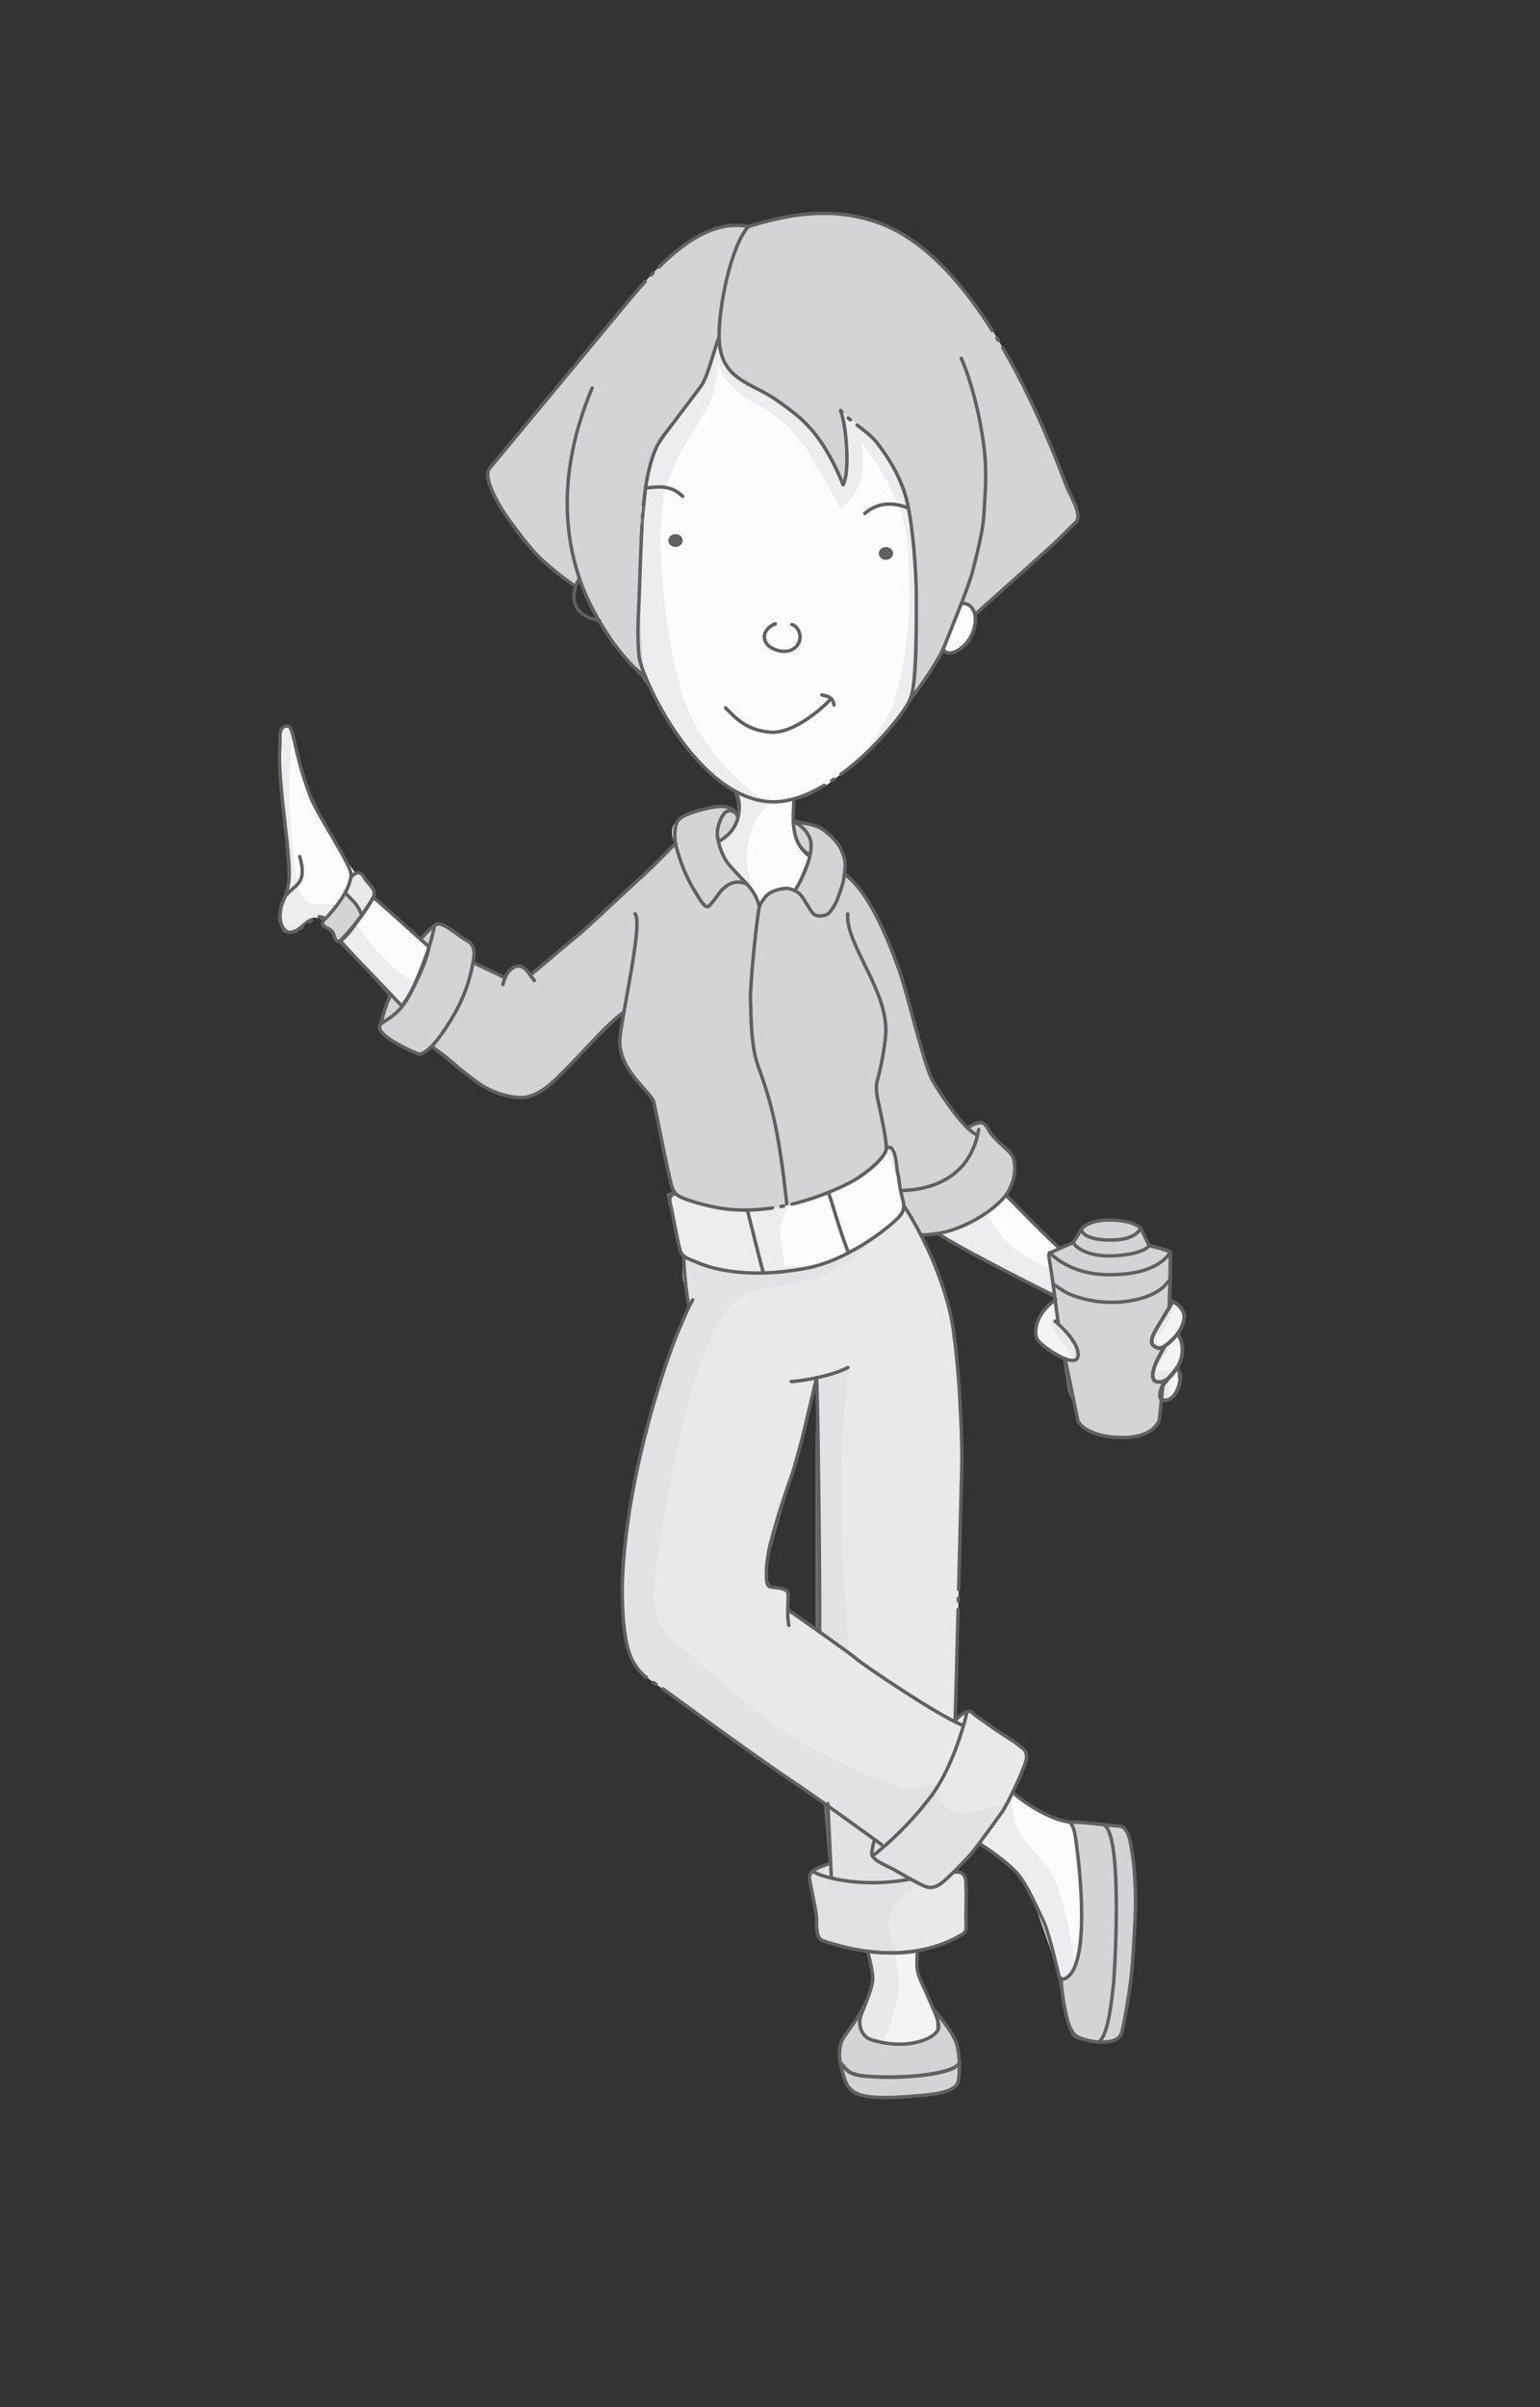 <?xml version="1.0" encoding="UTF-8"?>
<svg xmlns="http://www.w3.org/2000/svg" viewBox="0 0 538.83 841.75">
  <rect x="0" y="0" width="538.83" height="841.75" fill="#333333" stroke="none"/>
  <defs>
    <style>
      .cls-1 {
        fill: #f5f4f5;
      }

      .cls-2 {
        fill: #60605f;
      }

      .cls-3 {
        isolation: isolate;
      }

      .cls-4, .cls-5 {
        fill: #d4d4d6;
      }

      .cls-6 {
        fill: #fbfcfc;
      }

      .cls-7 {
        fill: #eae9ea;
      }

      .cls-8 {
        stroke-width: 1.2px;
      }

      .cls-8, .cls-9 {
        fill: none;
        stroke: #60605f;
        stroke-dasharray: 138 3 1 3;
        stroke-linecap: round;
        stroke-linejoin: round;
      }

      .cls-9 {
        stroke-width: 1.3px;
      }

      .cls-5 {
        mix-blend-mode: multiply;
        opacity: .37;
      }
    </style>
  </defs>
  <g class="cls-3">
    <g id="corpo_colore_sfondo">
      <path class="cls-6" d="M251.67,110.73s.73,11.38-3.95,19-15.65,24.12-18.72,28.23-5.1,46.31-5.8,54.68c-.7,8.37,1.9,21.92,1.9,21.92,0,0,12.18,27.69,23.63,35.96,6.65,4.8,9.85,7.51,9.85,7.51,0,0,2.04,4.8-.76,9.17s-6.15,6.95-6.15,6.95c0,0-57.29,47.92-61.1,50.12-3.8,2.21-24.72-2.19-30.8-6.46-6.08-4.26-12.91-9.62-12.91-9.62l-16.26-14.42s-8.83-11.61-11.74-16.65c-2.91-5.03-11.5-21.04-13.1-26.99s-3.37-17.32-5.3-16.28c-1.93,1.04-2.36,1.89-2.5,6.76-.14,4.87,1.97,28.74,2.5,34.28s.39,14.62.39,14.62l-.39,3.21s-1.96,2.02-2.21,4.96c-.25,2.93-.76,9.84,3.17,8.34,3.93-1.5,5.49-5.48,8.91-5.14,3.42.33,4.18,2.19,4.18,2.19l26.08,28.7,10.7,14.19s15.11,14.84,23.14,16.32c8.04,1.49,11.91,2.06,16.35-1.79,4.44-3.86,27.64-26.71,27.64-26.71,0,0-2.21,11.6-.94,14.78,1.26,3.18,8.82,10.01,10.42,15.21,1.61,5.2,5.29,24.28,6.44,28.25,1.14,3.97,1.92,5.45,1.92,5.45,0,0-2.41-.29-1.24,5.65,1.17,5.95,3.08,14.46,3.08,14.46l1.15,1.6s-1.4,8.13.86,11.73c2.26,3.6.86,5.48.86,5.48,0,0-2.99,5.88-6.64,16.84-3.64,10.96-11.02,36.43-12.91,48.17-1.89,11.73-3.71,34.68-3,43.72s1.71,16.83,6.5,20.38c4.79,3.55,18.22,12.45,22.34,16.19s39.51,27.77,39.51,27.77l18.21,13.04v5.35s6.16,5.27,12.25,8.45c6.09,3.17,5.78,6.72,10.36,3.22,4.57-3.5,15-14.96,15-14.96,0,0,12.41,6.42,16.57,14.96,4.16,8.54,9.06,24.54,10.61,28.45s2.75,5.39,4.49,2.64c1.74-2.75,3.55-6.85,3.85-12.93.3-6.08-.79-31.93-1.91-35.68-1.12-3.74-2.11-4.89-2.11-4.89,0,0-6.84-1.38-11.75-4.6-4.9-3.22-8.18-5.49-8.18-5.49,0,0-34-29.96-37.97-32.62-3.97-2.66-30.47-24.49-33.12-26.34-2.64-1.85-7.46-5.2-7.46-5.2,0,0-8.17-8.3-7.46-14.17s8.84-31.92,10.91-39.86c2.08-7.94,6.61-27.06,6.61-27.06,0,0,7.15-.44,17.42-6.64,10.27-6.21,21.48-17.7,23.27-23.8,1.79-6.11-2.06-16.87-3.84-19.54-1.78-2.67-6.33-10.16-6.33-10.16l11.85,9.67s16.44,9.37,23.9,13.2c7.46,3.83,16.45,8.36,16.45,8.36v-4.33l-.74-10.61,3.2-1.4-18.91-18.63s-24.88-21.98-31.35-40.99c-6.47-19.01-21.82-61.22-27.26-68.82-5.44-7.6-12.95-6.98-14.38-13.93-1.43-6.95-1.43-14.75-1.43-14.75,0,0,5.08.86,15.92-8.09s20.18-19.11,23.89-24.6c3.7-5.49,11.99-18.99,11.99-18.99,0,0,3.47,1.74,5.59.03,2.12-1.71,4.85-1.68,5.73-7.46.88-5.78.58-9.37-1.87-9.32-2.45.05-3.48,0-3.48,0,0,0,.52-39.02-20.21-68.68-20.73-29.66-63.44-31.56-63.44-31.56Z"/>
      <path class="cls-1" d="M303.23,682.08s1.61,5.67,1.78,8.59c.17,2.92-1.74,8.83-2.87,11.75-1.13,2.92-1.31,4.03-1.31,4.03,0,0,.36,5.87,4.18,6.82,3.82.95,7.33,2.97,12.44,1.52,5.11-1.45,8.23-1.31,9.62-3.6,1.38-2.29,0-6.51,0-6.51,0,0-4.77-11.87-4.8-11.95-.03-.08-1.45-4.99-1.38-7.82.06-2.83.35-4.46.35-4.46l-18,1.63Z"/>
      <path class="cls-1" d="M369.35,454.52s-1.86.47-4.01,3.62c-2.15,3.15-4.73,8.38-2.02,10.75s10.75,7.57,12.16,6.82c1.42-.75,1.68-2.87,1.68-2.87l-4.7-7.73-2.67-2.7-.44-7.89Z"/>
      <path class="cls-1" d="M410.35,455.12s-4.94,7.78-6.01,10.04-.74,5.37-.74,5.37c0,0,1.67,2.06,3.96.15,2.29-1.9-3.45,4.64-4.01,6.46s1.01,5.95,1.01,5.95c0,0,.44,1.16,2.48-.11l2.03-1.28s-3.33,3.58-3.24,5.18c.08,1.61.98,2.62,2.82,2.01,1.84-.61,2.92-1.35,3.49-3.26.58-1.91,0-3.32,0-4.99,0-1.67-.41-2.29-.41-2.29,0,0,2.69-3.65,1.98-6.93-.71-3.28-1.25-4.41-1.25-4.41,0,0,2.36-5.76,1.55-8.32-.81-2.56-3.65-3.57-3.65-3.57Z"/>
    </g>
    <g id="bicchiere">
      <path class="cls-4" d="M367.18,438.06l3.05,24.35s3.57,4.9,5.25,7.67c1.68,2.77,2.6,4.46,1.3,5.05-1.3.59-4.1,0-4.1,0l3.01,14.55,1.53,7.38s5.58,5.09,11.11,5.34c5.53.25,12.16-.66,13.75-1.85,1.59-1.19,3.55-4.1,3.55-4.1l.19-6.77s-.74-.83,0-2.78c.74-1.95,1.21-3.91,1.21-3.91,0,0-3.37.35-3.6-1.12-.24-1.47.28-4.02,1.57-6.46s2.56-4.72,2.56-4.72c0,0-3.92,2.02-4.24-.43-.33-2.45.36-4.03,1.53-6.07,1.17-2.04,4.32-7.78,4.32-7.78l.31-18.38-7.39-2.47-2.99-6.16s-4.75-2.97-9.23-2.81c-4.49.16-8.19-.06-10.02,1.91-1.83,1.97-4.25,6-4.25,6l-8.4,3.55Z"/>
    </g>
    <g id="scarpe">
      <path class="cls-4" d="M374.11,637.12s2.58-.54,3.46,16.02,2.1,25.62,0,30.73c-2.1,5.11-1.64,5.89-3.46,6.99s-2.79,1.03-2.79,1.03c0,0,.62,7.58,1.26,10.53.65,2.95,1.61,8.21,4.28,9.68,2.66,1.47,7.52,1.94,7.52,1.94,0,0,4.93.21,6.21-.97,1.28-1.18,2.22-3.09,3.02-7.73.8-4.64,3.98-35.65,3.7-42.3-.28-6.65-1.34-19.73-2.72-21.8-1.37-2.07-2.92-2.7-2.92-2.7l-10.44-.94-7.13-.47"/>
      <path class="cls-4" d="M301.48,704.1s-1.79,3.85,0,6.07c1.79,2.22,6.34,4.96,11.97,4.62,5.64-.34,6.08.03,8.81-1.08,2.74-1.12,6.02-2.27,6.05-4.25s-1.12-6.23-1.12-6.23c0,0,6.41,6.67,7.32,10.84.92,4.17,1.13,11.04.98,12.24-.15,1.21-.86,4.8-7.04,5.61-6.18.81-23.21,2.43-25.26,1.52-2.05-.9-6.36-2.29-7.44-5.83s-2.55-7.84-2.04-10.45c.51-2.61-.19-2.35,1.85-5.26,2.04-2.91,5.91-7.81,5.91-7.81Z"/>
    </g>
    <g id="pantalone">
      <path class="cls-7" d="M239.26,439.19s.07,9.64.52,11.1c.45,1.45,1.2,6.11,1.2,6.11,0,0-9.17,24.59-11.08,31.23-1.9,6.63-8.77,29.82-10.35,45.38-1.58,15.57-3.76,33.35-.27,41.82s4.6,9.98,11.01,14.59c6.41,4.6,17.32,12.31,19.7,14.24s31.33,21.99,31.33,21.99l24.53,18.09s-1.57,3.29-.83,4.6c.74,1.31,1.14,2.06,3.42,3.21,2.28,1.15,9.93,6.06,11.94,6.76,2.01.71,5.06,2.58,6.6,1.67,1.54-.91,8.93-7.21,11.81-10.69,2.88-3.48,10.93-13.81,12.67-17.05,1.74-3.24,5.63-10.87,6.63-13.99,1.01-3.12,2.16-5.23-1.42-7.79-3.58-2.57-16.41-11.55-16.41-11.55,0,0-1.35-1.35-2.84-.14-1.49,1.22-4.03,2.92-4.03,2.92,0,0-14.93-8.6-18.85-11.17-3.93-2.57-38.9-27.66-38.9-27.66,0,0,1.45-6.29,0-6.72-1.45-.43-6.05-.95-7-2.3s-.04-14.98,2.34-21.12c2.38-6.14,9.64-29.56,10.45-32.94s3.9-16.52,3.9-16.52l.36-1.48.86,48.64.23,30.59v13.4l46.29,30.32,1.35-1.5,1.36-62.12s.72-38.05.46-43.45-2.32-32.08-3.36-36.55c-1.04-4.47-5.81-19.11-7.91-23.52-2.11-4.41-8.07-15.39-8.07-15.39,0,0-1.02,3.44-8.33,8.58-7.31,5.14-18.14,11.24-28.7,13.27-10.56,2.03-13.27,2.3-21.79.81-8.53-1.49-18.83-5.67-18.83-5.67Z"/>
      <path class="cls-7" d="M289.65,627.02l.73,24.47s-3.66.82-5.2,2.19c-1.54,1.38-2.02,2.02-1.99,2.61.03.59,1.31,7.04,1.71,9.23.4,2.19.5,7.1.88,9.05.39,1.95.41,3.55,3.86,4.58,3.46,1.03,12.61,3.79,19.61,3.69,7-.11,16.7-1.36,20.92-3.28,4.22-1.92,7-1.91,7.42-3.98.42-2.07.42-14.94.42-14.94,0,0,.22-4.47-.96-5.19-1.18-.72-2.58-1.16-4.97.05-2.39,1.2-1.2,4.22-5.11,4.47-3.91.25-37.33-32.96-37.33-32.96Z"/>
    </g>
    <g id="camicia">
      <path class="cls-4" d="M146.86,328.19s4.34-5.1,5.91-5.02,6.91,3.39,9.38,5.02c2.47,1.64,1.28-.95,2.47,1.64,1.2,2.59,1.1,6.82,1.1,6.82l4.94,2.63,6.06,2.63s1.81-4.32,4-4.01c2.18.31,5.41,2.58,5.41,2.58,0,0,27.33-23.7,30.55-26.7,3.22-3,19.42-18.61,19.42-18.61,0,0-2.91-5.8,1.12-8.26,4.03-2.46,11.74-5.18,14.44-4.94,2.7.24,5.23,1.56,5.23,1.56l.92,3.68s-.54,1.06-2.7,3.58-3.46,3.37-3.46,3.37c0,0-.03,3.57,2.19,6.44,2.22,2.88,4.72,4.78,7.5,8.56,2.78,3.78,4.38,7.88,4.38,7.88,0,0,1.78-4.84,5.27-5.61,3.48-.77,7.05,0,7.05,0l5.06-12.64s-3.2-1.66-4.13-4.62-1.43-6.95-1.43-6.95c0,0,7.78.74,10.39,2.86,2.6,2.12,5.17,4.07,6.23,6.72,1.06,2.65,1.59,9,1.59,9,0,0,5.16,4.03,8.58,10.38,3.41,6.35,11.43,24.97,14.03,35.12,2.59,10.16,3.82,20.14,8.04,26.71,4.21,6.57,12.11,16.4,12.11,16.4,0,0,5.49-2.2,6.38-.86.89,1.34,2.04,3.48,4.81,6.03,2.76,2.55,4.47,2.4,4.91,5.47.44,3.07,1.29,7.49-1.63,11.25s-3.63,6.14-10.54,9.54c-6.91,3.39-19.89,5.98-19.89,5.98l-5.42-8.67s-2.6-11.24-3.36-15.8.85-5.42-1.28-6.13c-2.14-.71-2.38.34-2.38.34,0,0,.04,6.45-12.25,11.75-12.29,5.3-22.68,9.19-30.75,9.51-8.07.32-17-.32-21.86-1.81-4.86-1.49-8.97-3.5-8.97-3.5l-8.36-33.7s-10.63-12.19-11.06-17.14c-.43-4.94.85-12.33.85-12.33,0,0,1.4-1.11-7.89,7.93s-17.24,18.21-21.43,19.78c-4.19,1.58-11.77,2.06-17.72-1.34-5.95-3.4-19.36-14.72-19.36-14.72l-5.15,2.46s-2.99-.56-6.91-3.3c-2.82-1.97-6.44-4.56-6.44-4.56l.1-3.68,3.92-9.26,3.56,4.58s3.05-5.74,5.9-10.28c2.85-4.55,3.83-11.21,3.83-11.21l-3.24-2.5Z"/>
    </g>
    <g id="orologio">
      <path class="cls-4" d="M113,322.25s6.66-6.72,7.26-8.47c.6-1.76.61-1.69,1.21-.98.6.71,3.94,5.4,4.45,5.66.51.26.68,1.83.68,1.83,0,0-5.82,7.55-7.13,8.23s-1.77.9-2.21-.32c-.44-1.22.19-2.28-1.53-2.97-1.73-.69-2.89-1.69-2.89-2.05,0-.36.16-.92.16-.92Z"/>
      <path class="cls-7" d="M122.85,306.02s-1.38,4.8-1.69,5.39.3,1.38.3,1.38c0,0,1.91,1.99,3.03,3.35,1.12,1.36,1.97,3.37,1.97,3.37,0,0,1.82-1.62,2.83-3.37,1.01-1.75,1.68-4.13,1.68-4.13l-3.37-4.88s0-2.18-1.58-1.95c-1.59.22-3.17.84-3.17.84Z"/>
    </g>
    <g id="capelli_colore" data-name="capelli colore">
      <path class="cls-4" d="M202.69,202.36s9.63,20.27,14.17,25.38c4.53,5.11,8.25,7.53,8.25,7.53,0,0-3.61-49.48.78-64.74,4.39-15.26,3.86-14.89,10.47-23.66,6.61-8.77,14.59-19.83,15.25-29.09,0,0,1.34,10.43,6.98,14.28s14.86,7.3,21.36,14.13c6.5,6.82,8.7,12.24,11.87,16.95s3.2,6.4,3.2,6.4c0,0,2.49-8.5,1.68-13.83-.81-5.33-2.58-12.17-2.58-12.17,0,0,12.23,9.31,16,15.82s10.52,24.06,10.52,39.28-1.94,45.18-1.94,45.18l-1.31,2.9s11.11-13.83,16.19-28.59c2.48-7.21,1.76-7.14,2.79-7.09,3.17.15,5.19,3.48,5.19,3.48,1.36-1.18,24.97-22.32,27.47-24.65s4.5-4.5,7.33-7.17c2.33-2.17-1-8-2.83-11.83s-26.06-73.14-57.3-88.72c-25.05-12.48-44.7-5.78-54.37-2.95-13.12-2.52-25.75,7.15-38.65,22.11-4.17,4.83-48.85,58.89-51.85,62.39s4.67,15.33,6.67,18,5.83,8,9.5,11.96c3.67,3.96,11.33,9.88,13.72,11.23"/>
    </g>
    <g id="ombre">
      <path class="cls-5" d="M318.34,159.34c7,10.94,11.71,34.18,11.33,48.67-.31,12.16,0,19.08-6.78,30.81s-23.22,28.52-23.22,28.52c0,0,10.91-14.59,13.33-22.67,5.87-19.58,5.7-39.65,4.36-55.65-1.33-16-16.1-34.68-16.1-34.68,0,0,1.33,7.2,0,13.2-1.33,6-7.26,10.35-7.26,10.35,0,0-5-9.65-10.19-18.09-9.9-16.1-19.73-18.26-22.46-20.24-13.36-9.69-10.35-17.56-10.35-17.56,0,0,1.27,12.36-3.7,21.23-4.97,8.87-8.5,11.79-13.47,24.56-4.97,12.77-2.59,48.43,4.5,73.62,7.1,25.19,30.85,39.81,30.85,39.81,0,0-6.65,3.84-7.83,17.55-.59,6.8,4.15,17.27,4.15,17.27,0,0-3.04-6.15-7.3-10.76-4.26-4.61-6.74-11.71-7.2-15.61s4.12-6.89,4.12-6.89c0,0,4.08,4.05,3.84,1.82-.46-4.23-1.17-7.21-1.17-7.21,0,0-7.22-6.06-12.9-12.09-5.68-6.03-20.4-28.49-20.4-28.49,0,0-5.68-5.68-7.45-8.51-1.77-2.84-4.33-16.39-5.26-25.93-1.97-20.35-1.52-29.34,1.61-39.35,8.2-26.18,18.34-28.34,30.26-42.58,7.35-8.78,10.19-21.01,10.19-21.01,0,0,.82,16.64,4.73,21.25,3.9,4.61,12.14,7.92,21.36,15.02,9.22,7.1,17.29,23.06,17.29,23.06l-.71-5.68c-.71-5.68-2.18-9.37-2.18-9.37,0,0,17,4.69,24,15.63Z"/>
      <path class="cls-5" d="M335.19,124.33s10.29,15.61,13.84,26.61c3.55,11,8.51,26.61,12.42,31.93,3.9,5.32,6.39,7.1,6.39,7.1l-25.9,24.13s-1.77-2.48-3.19-3.19l-1.42-.71s7.62-32.65,8.16-44.35c.98-21.37-10.29-41.51-10.29-41.51Z"/>
      <path class="cls-5" d="M177.36,180.77s4.58.19,9.35-5.91,15.07-23.4,15.07-23.4c0,0-4.39,19.2-2.86,30.84s4.01,19.84,4.01,19.84l-1.72,2.29s-5.53-1.91-14.5-11.07c-7.59-7.75-9.35-12.59-9.35-12.59Z"/>
      <path class="cls-5" d="M222.96,322.33s1.72,0,1.91,4.96c.19,4.96,0,23.66.95,29.57.95,5.91,3.24,11.45,7.44,16.41,4.2,4.96,9.73,10.11,9.73,10.11,0,0-.95,11.45,1.14,19.46,2.1,8.01,7.63,18.12,7.63,18.12,0,0,.38,1.53,7.82,1.91,7.44.38,16.22-.95,16.22-.95,0,0-2.29,3.24-2.67,8.39-.38,5.15,1.72,12.4,1.72,12.4,0,0,12.97-.19,17.93-2.29,4.96-2.1,11.07-5.34,11.07-5.34,0,0-9.54,9.92-20.41,12.4-10.87,2.48-20.6,3.05-22.89,5.15-2.29,2.1-5.72,2.1-11.83,15.07s-11.07,33.01-14.88,54.18c-3.82,21.18-5.72,33.77-4.77,39.3s1.14,8.01,8.78,14.31c7.63,6.3,27.09,24.23,38.16,31.1,11.07,6.87,34.53,18.12,40.26,18.32,5.72.19,11.45-.95,11.45-.95,0,0-.19,5.72,4.58,9.16,4.77,3.43,19.65-3.05,19.65-3.05l1.91-2.86s.19,7.25,1.91,11.83c1.72,4.58,10.68,12.78,12.78,16.79,2.1,4.01,5.91,19.46,6.49,24.04.57,4.58,1.14,8.39,1.14,8.39,0,0,1.72,10.68,3.24,13.74,1.53,3.05,4.96,5.91,7.06,6.68,2.1.76,5.91,0,5.91,0v3.82s-2.67,2.29-6.11,1.91c-3.43-.38-10.3-.38-11.45-3.05-1.14-2.67-4.39-17.93-4.58-20.03-.19-2.1-4.96-18.32-7.63-25.18-2.67-6.87-5.72-11.45-9.35-14.69-3.62-3.24-10.3-6.87-10.3-6.87l-10.11,10.68s-4.58,5.53-6.87,4.96c-2.29-.57-4.96-1.53-4.96-1.53,0,0-6.49,4.01-8.01,7.25-1.53,3.24-2.48,6.11-1.91,9.54.57,3.43,2.1,7.44,2.1,7.44,0,0,1.91,9.54.95,14.69-.95,5.15-3.05,11.45-3.82,13.36-.76,1.91-1.91,3.48-1.91,3.48,0,0-1.53,3.96-1.14,5.87.38,1.91,3.24,7.82,4.01,8.97.76,1.14,2.67,3.62,2.67,3.62l-16.6-2.67-2.1-5.91s-3.05-5.91-1.91-8.97,5.15-8.01,6.3-10.11c1.14-2.1,4.58-8.59,4.58-8.59,0,0,.76-4.39.57-8.01-.19-3.62-.38-5.72-.38-5.72,0,0-17.17-3.82-17.74-5.34-.57-1.53-.95-8.01-1.53-11.26-.57-3.24-3.05-11.26-1.53-11.64,1.53-.38,6.3-3.62,6.3-3.62l-1.72-20.6-32.24-23.47s-7.63-6.3-14.88-10.3-19.08-13.36-20.6-17.17c-1.53-3.82-3.43-21.94-2.86-32.62.57-10.68,5.91-39.49,10.3-54.76,4.39-15.26,13.16-36.06,13.16-36.06l-1.91-16.6-1.53-1.91-4.39-20.03,2.48-1.14s-5.58-23.38-6.53-27.95c-.95-4.58-.34-4.48-.34-4.48,0,0-9.92-8.97-11.44-14.88-1.19-4.64,1-15.4,1-15.4,0,0-14.82,13.87-20.36,19.97-5.53,6.11-12.4,10.06-16.62,9.71-13.27-1.11-25.08-13.13-25.08-13.13l-5.72-5.15-4.01,3.43-6.21-2.14-7.52-7.02,2.86-11.45-16.79-18.69-1.25-.25-1.52-3.28-3.38-2.51.8-2.36s-2.29-1.72-5.91,1.53-4.2,4.96-6.3,3.62c-2.1-1.34-4.77-2.63-4.01-5.61s3.62-10.23,3.62-10.23l-1.91-24.99s-.95-28.81.38-29.57c1.34-.76,2.86-1.14,2.86-1.14,0,0-.95,13.16-1.14,21.75-.19,8.59,2.1,30.53,3.24,34.15,1.14,3.62,3.05,5.72,5.72,5.72h7.25l4.01-3.24,4.96,5.91-1.53,4.2s1.91,3.43,5.53,7.82c3.62,4.39,11.26,11.26,13.16,11.64,1.91.38,2.67-1.14,2.67-1.14,0,0,.76,6.3,2.86,7.44,2.1,1.14,12.4-1.14,13.55-2.67,1.14-1.53.19,3.62,1.72,6.49s8.78,5.91,12.59,4.2c3.82-1.72,5.53-4.96,7.44-4.96s5.34,5.53,7.63,4.77c2.29-.76,13.16-11.83,17.36-15.84,4.2-4.01,10.49-12.59,10.49-12.59l3.05-5.72Z"/>
      <path class="cls-5" d="M309.67,365.67s-6.72,6.92-7.72,13.25c-1,6.33-.95,13.41.39,17.41,1.33,4,2.89,10.33,2.89,10.33l5.11-3.33,4.67,11s1.33,6.33,3,9.33c1.67,3,4.33,7.67,4.33,7.67h5.75s22.59,12.67,26.25,14.67c3.67,2,13.5,7.33,13.5,7.33h1.83l-1.83-9.33s-11.48-5-16.32-10.67c-4.85-5.67-5.51-8.33-5.51-8.33,0,0-3-5.67-7.33-9.33-4.33-3.67-5.67-5.33-5.67-5.33,0,0,.83.67-4.92-7.33-5.75-8-11.41-15.67-12.75-23.33-1.33-7.67-5.33-26-6.67-29-1.33-3,1,15,1,15Z"/>
      <path class="cls-5" d="M388.34,434.01v5.33l3,4.33-5,1.33s-3.67,1.67-4,5c-.33,3.33,3.33,3.33,3.33,3.33,0,0,9,1,12.67,0,3.67-1,7-3,7-3,0,0-12.33,7.67-16.67,10-4.33,2.33-7.38,10.33-6.35,15.67,1.02,5.33,1.69,16.33,3.35,20.67s4.67,5.33,4.67,5.33c0,0-9-1.33-11-4.33s-5.67-11-5.67-11l-1.67-11,4-.33s-1-1.33-4-5.67c-3-4.33-5.34-6.67-4.17-7.67,1.17-1,1.83-2.33,1.83-2.33l-2.14-20.67s4.81-3,5.81-3,2.67-2,2.67-2l2-4.33s.33,1.67,4.33,3c4,1.33,6,1.33,6,1.33Z"/>
      <path class="cls-5" d="M409.67,453.34s0,3.33-4.33,8c-4.33,4.67-5.67,7.67-4.67,9.67l1,2s-2.3,6.67-1.32,8.67,4.54,3.33,4.54,3.33c0,0-1.22,4,.45,5,1.67,1,2.67,0,2.67,0l1.67-2.67s-2-6,0-7.67c2-1.67-7,1.67-4.33-2.33,2.67-4,4.63-7,4.63-7,0,0-7.29.67-4.63-3,2.67-3.67,3.59-5.67,4.63-7.67s-.29-6.33-.29-6.33Z"/>
      <path class="cls-5" d="M287,481.67l10-4s-.33,1.64-1.67,15.99c-1.33,14.35-1,38.68-.67,49.01.33,10.33,2.33,34.33,2.33,34.33l-11.67-7.67v-67.33l1.67-20.33Z"/>
    </g>
    <g id="TRACCIATO">
      <path class="cls-8" d="M222.21,319.52c2.86,2.95-4.54,34.81-5.3,43.52-.97,10.99,11.1,18.83,11.87,22.39,1.23,5.66,4.7,23.29,5.58,26.59.69,2.6.84,4.98,3.38,6.33,3.24,1.73,11.12,3.64,14.62,4.17,20.95,3.14,41.25-7,45.5-9.25s12.25-8.5,12.25-11.75-1.46-9.89-2.43-14.52c-.73-3.5-1.57-6.23-.57-9.73s2.49-11.1,2.79-15.6c1.01-15.16-14.14-31.44-13.29-42.15"/>
      <path class="cls-8" d="M277.55,287.2c1.28.05,1.04.1,3.36.57,1.25.25,5.13.84,7.03,2.29,2.29,1.75,3.15,2.46,5.04,4.81,1.62,2.03,2.96,5.99,2.75,7.9-.12,1.12-.38,4.5-.88,6.25s-1.75,5.38-2.38,6.62-1.75,3.12-2.75,3.88-3.88,1.25-5.12,0-3-4.88-4.38-6.5-4.25-2.62-5.75-2.38-5.04.77-6.88,3.25c-1.56,2.11-1.38,2-1.88,3.12-1-3.88-2.62-5.88-4.38-7.88s-4.2-4.3-6.57-7.19c-1.78-2.15-4.3-8.16-3.68-11.9.48-2.87,1.62-4.91,2.62-5.91s2.9-.77,3.91.44"/>
      <path class="cls-8" d="M257.64,284.59s-1.28-3.85-8.91-2.22-10.38,3.16-11.5,4.54-1.38,5.38-.88,8,2.25,7.62,3,9.38,2.29,4.98,3.41,6.72c1.59,2.47,3.91,7.39,5.47,5.66,2.78-3.09,3.38-4.62,4.5-5.62s4-4,8.62-1.88"/>
      <path class="cls-8" d="M277.55,287.2c3.11,1.57,4.43,3.2,5.55,5.33s.75,5,0,7.88-3.37,8.91-5.06,11.02"/>
      <path class="cls-8" d="M236.35,294.9c-1.62,1.75-10.12,10.25-12.75,12.5s-18.38,17.25-21.38,19.62-14.09,11.95-16.09,13.45"/>
      <path class="cls-8" d="M186.94,342.84c-1.62-1.75-3.11-5.63-6.21-4.94-1.78.4-3.88,2.38-4.75,6.38"/>
      <line class="cls-8" x1="176.73" y1="341.9" x2="165.73" y2="336.65"/>
      <path class="cls-8" d="M218.43,353.79c-4.21,2.86-10.08,9.24-14.08,13.49s-9.38,9.75-11.25,11.38-6.16,5.12-10.62,5.12c-5.2,0-10.88-2.25-14.25-4.5s-7.75-5.8-10.38-8.15c-2.62-2.35-4.55-3.41-6.55-5.16"/>
      <path class="cls-8" d="M265.73,317.02c-1.12,4.75-3.39,28.61-3.14,32.85.25,4.24-.07,15.36,2.66,22.86,4.47,12.26,7.23,22.18,10.04,48.24"/>
      <path class="cls-8" d="M295.75,305.77c1.85,1.75,9.2,6.18,18.8,33.28,2.86,8.08,8.75,33,11.45,38.22,1.34,2.59,5.35,8.51,7.1,10.76s5,6.75,8.5,8.75"/>
      <path class="cls-8" d="M236.27,417.47s-2.66,0-1.74,3.5c.97,3.69,2.59,13.98,3.58,16.62.82,2.19,3.3,2.75,5.05,3.5s14.45,7,39.09,2.34c15.76-2.98,31.6-16.4,33.1-18.9s.75-3.98,0-7.12c-.75-3.13-.75-5.38-1.25-7.13s-.46-10.94-4-8.75"/>
      <path class="cls-8" d="M261.48,423.16c.62,1.99,4.07,16.62,5.62,21.89"/>
      <path class="cls-8" d="M290.02,417.47c.87,2.02,3.33,11.5,6.66,20.12"/>
      <path class="cls-8" d="M315.1,416.27c3.5,0,23.83-.33,27.33-21.33"/>
      <path class="cls-8" d="M338.51,394.38c2.85-1.6,5.27-3.41,7.27.48,2.17,4.23,8.08,7.42,8.83,10.17s.91,7.49-2.34,12.45c-2.78,4.25-15.31,14.28-29.71,14.32"/>
      <path class="cls-8" d="M133.6,357.77c2.39-1.83,6.96-3.23,11.16-12.81,4.21-9.57,6.53-16.95,7.09-20.44.73-4.56,8.78,2.95,10.78,3.95s3.82,2.31,3.09,6.8c-1.62,10.08-5.01,17.02-9.62,24-3.51,5.3-5.57,7.44-8.09,8.99-.56.34-1.25.4-1.86.16-4.58-1.84-16.55-7.59-12.55-10.64Z"/>
      <path class="cls-8" d="M239.26,439.19c0,2.12.34,10.08,1.72,17.21"/>
      <path class="cls-8" d="M338.39,598.49s-4.4,20.08-14.16,31.54c0,0-6.94,9.33-18.1,18.31"/>
      <path class="cls-8" d="M242.38,454.52c-1.87,3.5-.9,1.38-4.78,10.25s-18.26,49.44-19.82,87.57c-.25,6,0,19.78,2.67,26.44s7.16,8.83,10.79,11.24c0,0,33.83,24.76,44.41,31.76s32.8,23.22,32.8,23.22"/>
      <path class="cls-8" d="M316.22,421.63c3.13,4.29,13.05,21.55,16.68,39.48,1.18,5.83,2.5,19.91,2.78,25.25.32,6,1.06,18.17.83,26.5-.17,6.17-2.17,86.33-2.33,88.83"/>
      <path class="cls-8" d="M276.85,483.09c2.5-.07,13.33-1.57,19.83-4.9"/>
      <path class="cls-8" d="M276.02,568.36c-.83-3.5,0-9.5-.33-11.33s-4.67-1.83-6.24-2.17c-1.58-.33-1.26-4-1.26-6.17s.83-6.83,1.26-8.5c.42-1.67,1.91-7,2.74-9.83.83-2.83,3.67-11.33,4.67-14.04s2.83-9.62,3.67-12.79,4.5-19,5.18-21.75"/>
      <path class="cls-8" d="M285.7,481.77c.42,1.99,1.25,72.4,1.07,88.87"/>
      <path class="cls-8" d="M275.65,562.86c1.71,1.16,21.13,14.7,23.8,17.03s28.01,19.5,37.17,23.33"/>
      <path class="cls-8" d="M334.19,601.69c1.5-1.83,4.5-4.33,6-2.83s4.17,3,6.33,4.67,8.83,5.67,9.83,6.67,4,1.83,2.33,6.5-6.08,14.02-8.02,16.83c-1.15,1.67-8.81,12.17-10.31,14s-6.17,6.67-8.17,8.5-5,5.24-8.83,3.45-8.33-4.46-10.67-5.79-8-3.33-7.67-5.83.84-4.12.84-4.12"/>
      <line class="cls-8" x1="289.65" y1="630.7" x2="290.88" y2="656.71"/>
      <path class="cls-8" d="M290.39,651.5c-2.28,1.03-7.66,2.15-7.16,5.4s2.62,12.25,2.5,14.62.04,6.32,2,7c22.9,7.93,38.38,3.25,46-.5,3.25-1.88,4.46-1.88,4.29-4.5s.17-11.38,0-12.88.96-6.88-4.44-5.96"/>
      <path class="cls-8" d="M284.35,654.3c1.63,1.48,15.75,6.27,34.25,2.75"/>
      <path class="cls-8" d="M371.35,691.88c-.16,2.31.67,7.97,1.51,11.81s1.83,7.67,4.83,8.83,6,1.69,9,1.51c3-.18,4.83-1.01,5.67-3.01s3.5-18.33,3.83-23.5,1.06-16.2,1.12-21.04c.06-4.79-.29-13.13-.96-17.29s-1.33-10.5-4.67-10.67-13.39-1.55-17.57-1.41"/>
      <path class="cls-8" d="M386.5,638.3c6.39,4.39,3.52,52.22,3.02,56.22s-1.6,17.19-5.13,19.51"/>
      <path class="cls-8" d="M302.01,702.42c-2.57,4.25-5.99,8.6-7.16,10.6s-1.5,6.17-.67,9.17,1.5,6.67,3.41,8.33c1.92,1.67,4.43,3.86,21,2.5,5.6-.46,16.08-.83,16.75-5.5s.33-10.24-.83-13.45c-1.17-3.21-4.85-7.95-8.01-11.65"/>
      <path class="cls-9" d="M293.98,721.26c2.38,2.26,2.26,4.17,9.14,4.74,13.44,1.11,31.21-.84,32.56-4.74"/>
      <path class="cls-8" d="M122.86,306.69c1.33-1.67,3.33-2.33,4.49,0,1.17,2.33,4.77,4.3,3.25,7.08s-7.15,10.85-8.49,12.35-3.59,4.24-4.59,2.57-.5-2.5-1.83-3.5c-1.33-1-4.37-1.4-1.93-3.98"/>
      <path class="cls-8" d="M120.85,312.02c1,1.84,4.49,3.7,5.75,8.27"/>
      <path class="cls-8" d="M152.77,323.17c-1.17.74-2.29,1.49-5.39,5.02"/>
      <path class="cls-8" d="M136.82,347.77c-2.36,4.31-3.25,9.61-3.92,10.9"/>
      <path class="cls-8" d="M367.18,438.06c1.14.74,7.17,7.7,21.15,7.67,16.7-.03,20.2-6.78,21.15-7.71"/>
      <path class="cls-8" d="M368.42,449.01c2.87,1.69,4.12,3.06,8.18,4.4,11.51,3.78,21.74,1.3,25.86-.54,4.5-2.01,5.25-3.64,7.06-5.59"/>
      <ellipse class="cls-2" cx="236.35" cy="189.02" rx="2.5" ry="2.25"/>
      <ellipse class="cls-2" cx="309.98" cy="193.52" rx="2.5" ry="2.25"/>
      <path class="cls-8" d="M270.99,218.33c1.91-1-5.99,1.68-2.78,6.7,1.37,2.15,7.64,4.5,10.64.75,2.34-2.93.5-6.77-1.75-7.39"/>
      <path class="cls-8" d="M253.85,247.52c4,4,7.43,7.75,15.59,8.5,8.16.75,18.66-8.75,20.91-11.25"/>
      <path class="cls-8" d="M225.89,170.53c2.47.25,7.97-1.85,12.97,3"/>
      <path class="cls-8" d="M316.93,177.23c2.54,1.64-6.58-4.46-14.33,2.29"/>
      <path class="cls-8" d="M257.52,277.38c1.52,3.72,2.64,11.77-5.86,16.77"/>
      <path class="cls-8" d="M277.75,280.37c0,3.43-1.77,14.52,5.36,18.4"/>
      <path class="cls-8" d="M122.85,306.02c.3-3.34-11.75-20.83-14.31-27.64-6.17-16.38-5.43-24.59-8.08-24.52-3.29.09-2.32,4.52-2.5,6.76-1.14,14.13,4.7,41.28,2.89,48.9-.65,2.72-.75,3.5-1.75,5.5s-1.89,6.72,0,9.5c1.36,2,2.75,2,6.25,0s5-5.5,8.5-3.25c3.5-3.75,8.5-9.75,9-15.25Z"/>
      <path class="cls-8" d="M100.46,312.73c2.78-3.49,7.21-3.72,4.4-13.24"/>
      <path class="cls-8" d="M118.86,329.09c3.25-2.97,10.24-11.81,11.74-15.31,6,5,16.75,15,19.5,17.25-.5,4.75-6.25,16.75-9.5,20.75-2.75-3-21.74-22.69-21.74-22.69Z"/>
      <path class="cls-8" d="M351.97,417.89s16.91,17.38,18.91,18.63"/>
      <path class="cls-8" d="M368.42,452.86s-31.29-15.56-40.35-21.56"/>
      <path class="cls-8" d="M369.35,454.52c-7.24,4.82-8.04,12.13-6.03,14.37,2.68,3,13.24,9.92,13.87,5.24.58-4.33-6.03-10.54-8.03-12.15"/>
      <path class="cls-9" d="M405.6,463.02c-1,1.75-4,6-2,7.5s3,1.25,6.25-1.75,4.48-6.19,4.5-8.25c.04-3.63-4-5.41-4-5.41l-4.75,7.91Z"/>
      <path class="cls-8" d="M303.53,682.32c.62,2.12,2.03,7.57,1.8,10.24-.29,3.39-3.48,10.21-4.23,12.59s-.15,6.86,3.9,8.12c12.65,3.94,23.06-.6,23.44-4.37.23-2.24-2.08-6.81-2.97-8.93-.81-1.94-1.87-4.2-3.25-7.31-2-4.53-1.25-6.04-1.29-10.57-7.48,1.67-17.41.24-17.41.24Z"/>
      <path class="cls-8" d="M354.69,627.02c2,2,11.64,9.07,19.43,10.09,0,0,1.44.58,2.11,4.89.66,4.28,4.78,33.87-.21,45.85-1.42,3.42-4.83,6-5.67,2.5s-3.33-14.83-5.67-19.5-5.17-11.5-8.5-15.5-11.91-9.8-13.57-10.8"/>
      <path class="cls-8" d="M336.35,211.02c3-.5,6.32,2.76,4.32,9.27-2,6.5-9.16,10.32-10.66,6.62"/>
      <path class="cls-8" d="M202.69,202.36c-1,1.33-6.35,12.15,7.13,14.67"/>
      <path class="cls-8" d="M225.1,235.98c-3.75-2.29-10.25-10.29-12.92-14.79s-26.05-35.36-5-85.5"/>
      <path class="cls-8" d="M201.24,204.88c-2.39-1.36-10.06-7.27-13.72-11.23-3.67-3.96-7.5-9.29-9.5-11.96s-9.67-14.5-6.67-18,47.69-57.56,51.85-62.39c12.9-14.96,25.52-24.62,38.65-22.11,9.67-2.83,30.41-9.2,50.63.88,36.41,18.15,59.2,86.95,61.04,90.79s5.17,9.67,2.83,11.83c-2.83,2.67-4.83,4.83-7.33,7.17s-26.12,23.47-27.47,24.65"/>
      <path class="cls-8" d="M318.35,244.77c3.25-4,10.25-14,12.25-19.25s8.25-19.93,9.75-25.97c1.5-6.03,3.61-13.78,3.93-20.03.32-6.25,1.18-13.5,0-23.25-1.18-9.75-4.25-22.75-7.96-31"/>
      <path class="cls-8" d="M261.85,79.19c-6.25,7.08-10.38,28.33-10.25,38.58.19,15.32,11.48,15.93,20.3,22.25,5.65,4.04,10.44,7.26,15.65,14.99,4.5,6.67,7.45,14.51,7.45,14.51,2.5-4.75,1.1-21-.9-26,2.75,3.5,9.5,7.25,12.5,11s8.25,11.25,10.5,19.75,3.5,25.5,3.5,33.5.32,30.61-1.93,36.03c-1.33,5.65-27.15,37.15-48.6,36.57-26.13-.71-45.72-43.6-46.47-50.85s-.25-13.5,0-19.75.75-25,1.5-32.75,1.75-12.5,3-16.5,2.5-6.25,5.25-9.75,9.25-12.25,11.75-15.5,4.25-11.5,6.5-17.5"/>
      <path class="cls-8" d="M287.56,243.02c3.5.5,4,2,4.25,3.5"/>
      <path class="cls-9" d="M407.56,470.68s-1.22,2.11-2.56,4.72-2.78,7-.44,7.69c2.33.69,4.84-.9,7.33-4.9,3.78-6.07.56-11.18.56-11.18"/>
      <path class="cls-9" d="M406.7,484.64s-1.92,3.89-.07,4.81c1.86.92,5.74-.89,6.39-7.75.17-1.76-1.25-3.35-1.25-3.35l-5.08,6.29Z"/>
      <path class="cls-9" d="M402.08,435.56s7.04,1.4,7.39,2.47c.13.39-.05,10.37-.33,19.05"/>
      <path class="cls-8" d="M402.08,435.56l-2.99-6.16s-2.58-2.81-10.76-2.81-9.95,3.28-9.95,3.28l-2.9,4.64-7.81,3.41c-.48.21-.77.72-.69,1.25l1.37,8.92,1.87,14.33"/>
      <path class="cls-8" d="M375.48,434.51s2.9,5.27,14.69,4.58c10.32-.6,11.92-3.53,11.92-3.53"/>
      <path class="cls-8" d="M378.38,429.87s0,3.75,10.3,3.75c9.17,0,10.4-4.22,10.4-4.22"/>
      <path class="cls-8" d="M372.68,475.13l4.54,21.92s2.83,5.61,15.65,5.61c11.22,0,12.77-6.21,12.77-6.21l1.4-13.47"/>
    </g>
  </g>
</svg>
